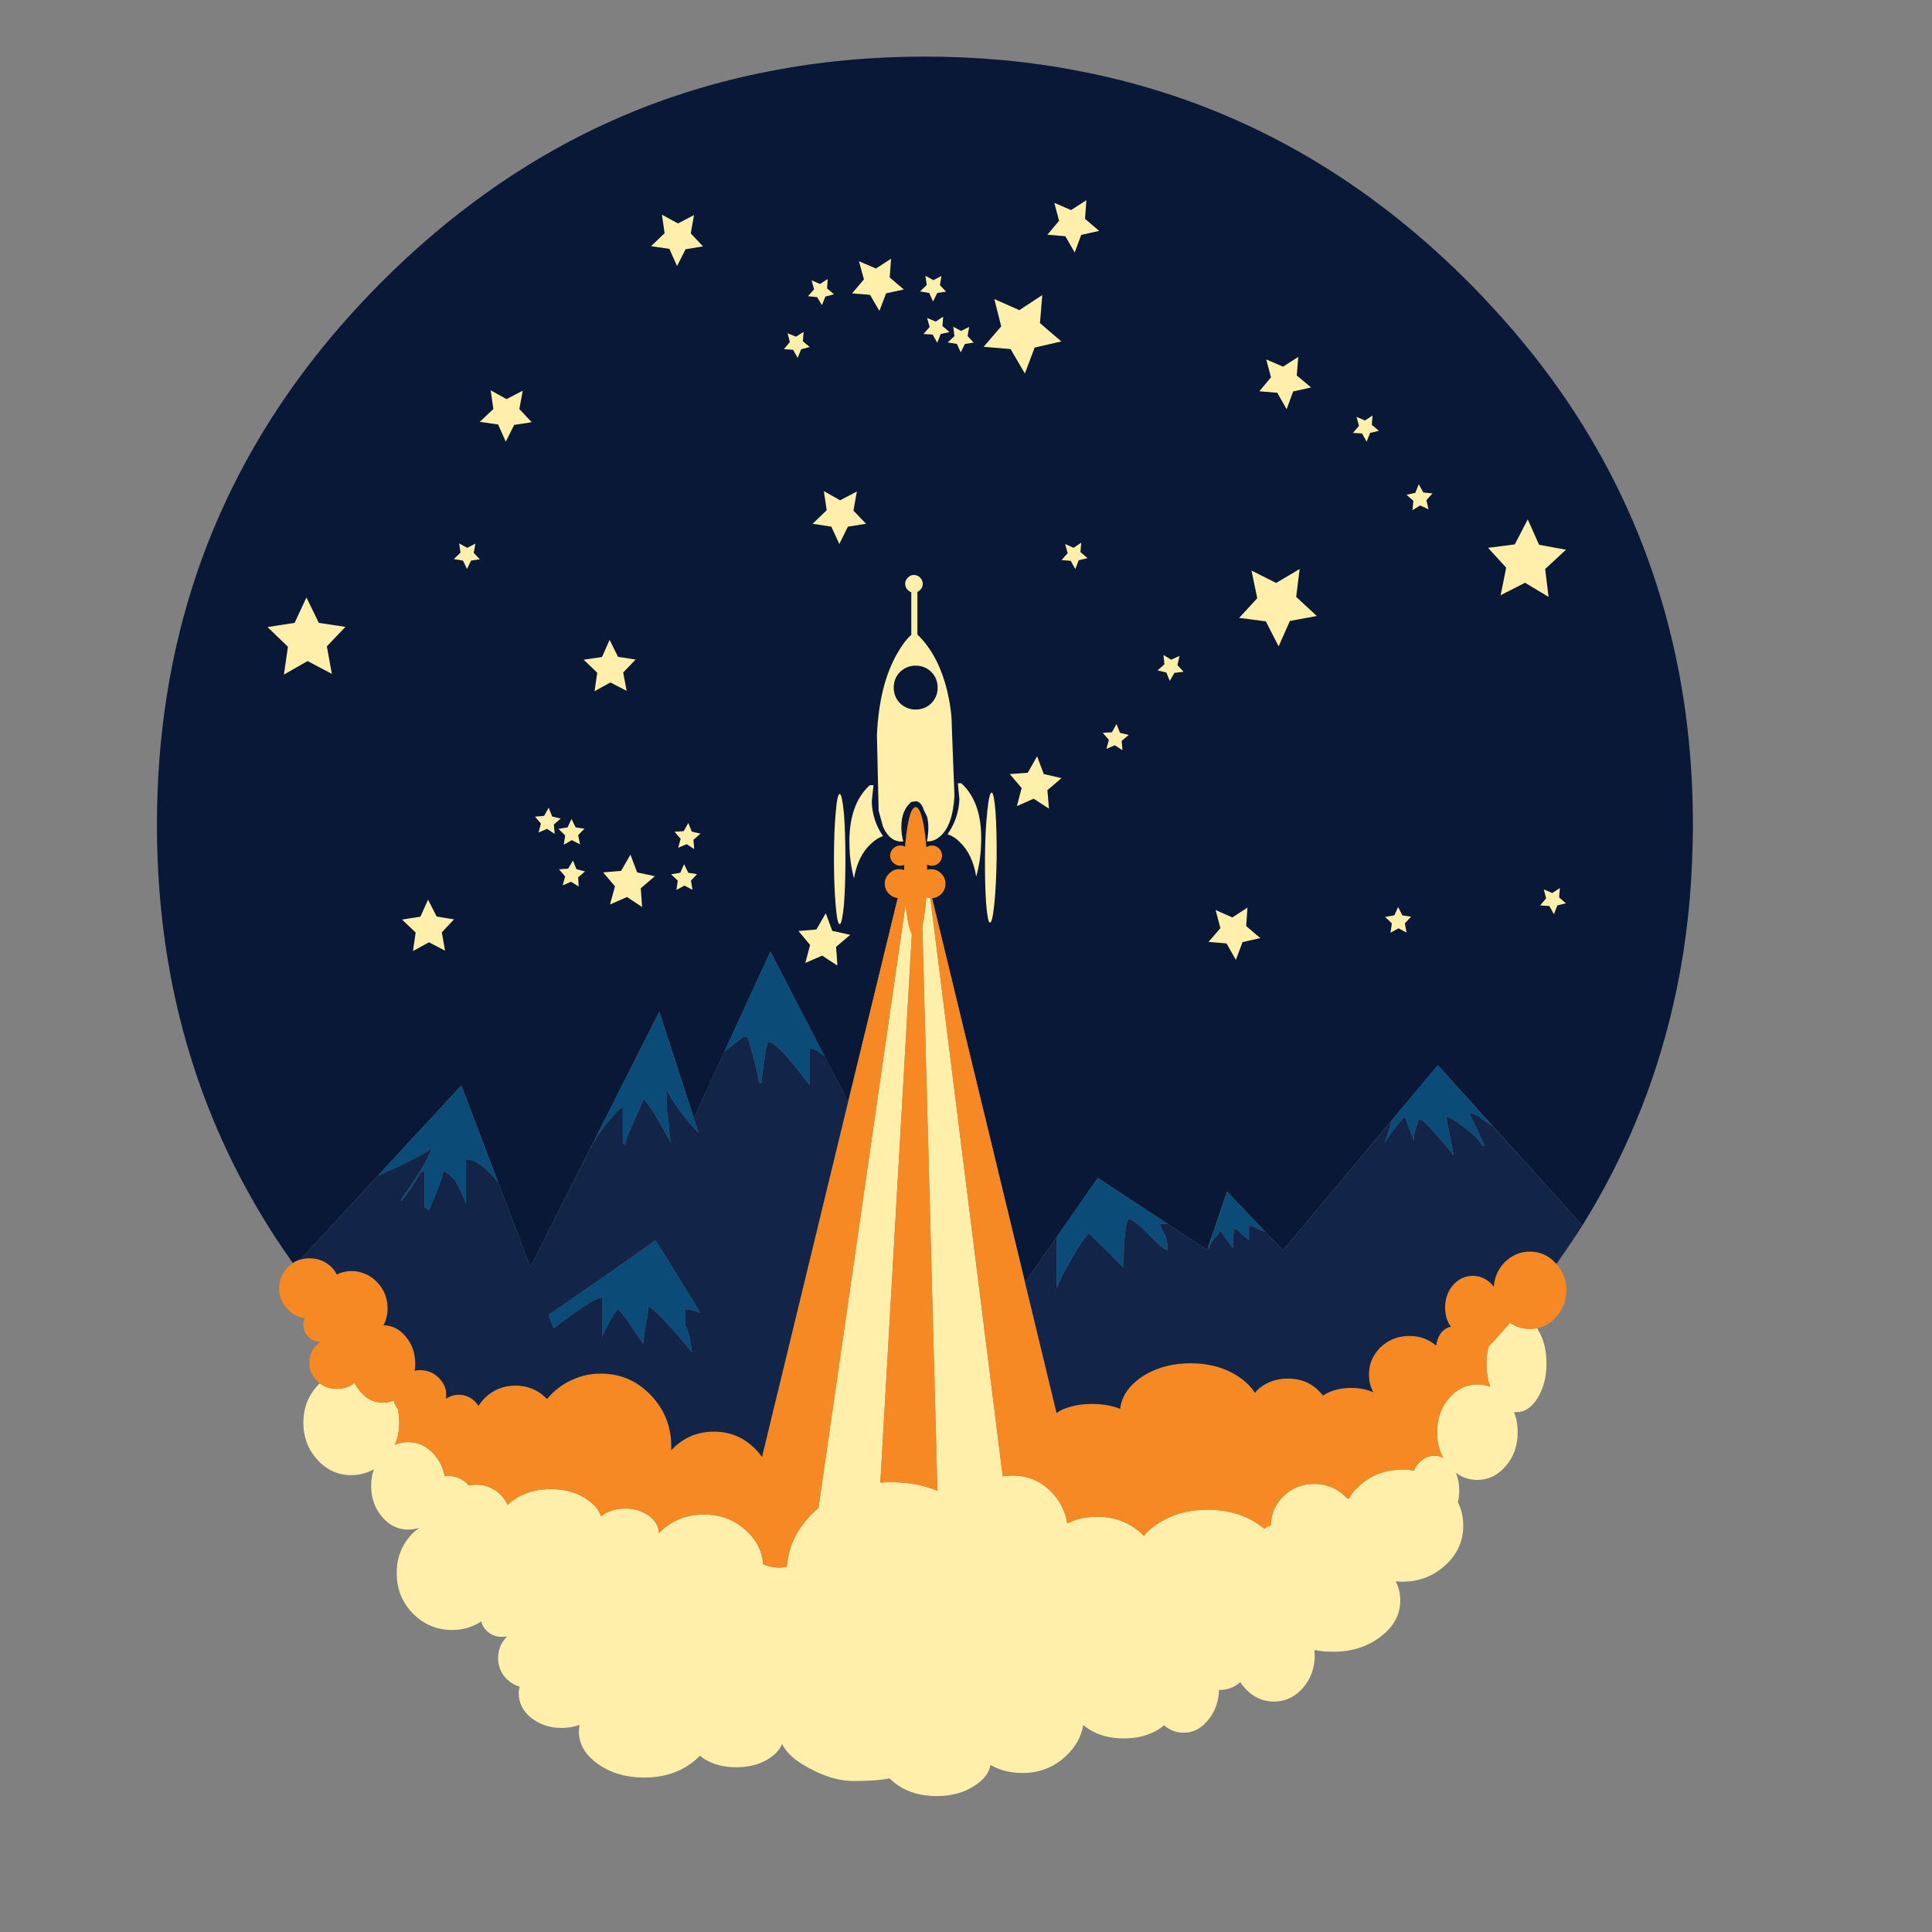 <?xml version="1.0" encoding="utf-8"?>
<!-- Generator: Adobe Illustrator 16.0.0, SVG Export Plug-In . SVG Version: 6.00 Build 0)  -->
<!DOCTYPE svg PUBLIC "-//W3C//DTD SVG 1.1//EN" "http://www.w3.org/Graphics/SVG/1.1/DTD/svg11.dtd">
<svg version="1.1" id="Layer_1" xmlns="http://www.w3.org/2000/svg" xmlns:xlink="http://www.w3.org/1999/xlink" x="0px" y="0px"
	 width="300px" height="300px" viewBox="0 0 300 300" enable-background="new 0 0 300 300" xml:space="preserve">
<rect x="0" y="0" width="300" height="300" fill="#808080" stroke="none"/>
<g>
	<path fill-rule="evenodd" clip-rule="evenodd" fill="#091837" d="M230.739,46.617c0.297,0.316,0.594,0.642,0.891,0.978
		c2.154,2.313,4.189,4.674,6.106,7.085c0.178,0.217,0.356,0.436,0.533,0.652c7.195,9.151,12.808,18.954,16.84,29.41
		c2.075,5.375,3.735,10.919,4.979,16.631c1.858,8.518,2.786,17.412,2.786,26.682c0,1.817-0.039,3.626-0.117,5.425
		c-0.295,7.946-1.304,15.585-3.024,22.918c-2.807,12.074-7.479,23.372-14.022,33.886l-22.442-24.873l-24.043,28.728l-8.687-9.104
		l-3.082,9.043L170.469,182.9l-11.294,16.246l-15.002-61.99l-1.424-10.138v-0.061l-1.095,6.405l-2.254,6.106l-7.708,31.603
		l-12.067-23.302l-11.888,25.853l-5.364-16.516L82.36,196.744l-10.732-28.191l-24.992,27.036c-0.415,0.119-0.801,0.296-1.156,0.533
		c-2.491-3.478-4.754-7.057-6.79-10.731c-9.546-17.135-14.319-36.248-14.319-57.336c0-14.033,2.115-27.196,6.345-39.489
		c5.396-15.633,14.21-29.844,26.445-42.63c0.691-0.731,1.403-1.463,2.135-2.194c5.197-5.198,10.633-9.813,16.305-13.846
		c13.342-9.507,28.006-15.792,43.996-18.855c7.708-1.502,15.711-2.254,24.012-2.254c8.322,0,16.326,0.752,24.015,2.254
		c22.807,4.389,42.918,15.288,60.329,32.701C228.901,44.689,229.831,45.647,230.739,46.617z"/>
	<path fill-rule="evenodd" clip-rule="evenodd" fill="#FFEFAB" d="M238.982,84.593l4.179,0.771l-3.23,2.994l0.533,4.329
		l-3.646-2.195l-3.798,1.928l0.861-4.269l-2.815-3.084l4.15-0.533l2.015-3.883L238.982,84.593z M213.012,65.975l1.097,0.919
		l-1.364,0.327l-0.533,1.363l-0.711-1.275l-1.425-0.088l0.949-1.096l-0.386-1.395l1.306,0.563l1.186-0.771L213.012,65.975z
		 M218.407,76.826l1.363-0.296l0.534-1.334l0.712,1.275l1.422,0.148l-0.947,1.038l0.323,1.422l-1.304-0.592l-1.185,0.741
		l0.148-1.453L218.407,76.826z M203.583,60.164l-2.787,0.624l-1.008,2.757l-1.451-2.552l-2.788-0.236l1.81-2.164l-0.741-2.786
		l2.608,1.127l2.373-1.513l-0.239,2.877L203.583,60.164z M204.472,95.651l-4.178,0.771l-1.75,3.944l-1.986-3.885l-4.15-0.534
		l2.817-3.053l-0.892-4.299l3.824,1.927l3.648-2.165l-0.534,4.329L204.472,95.651z M217.755,142.138l1.363,0.206l-0.979,1.038
		l0.268,1.423l-1.245-0.652l-1.245,0.682l0.207-1.453l-1.037-1.007l1.422-0.237l0.594-1.306L217.755,142.138z M188.762,141.306
		l2.608,1.156l2.342-1.541l-0.207,2.875l2.194,1.868l-2.757,0.623l-1.038,2.756l-1.453-2.549l-2.787-0.236l1.837-2.135
		L188.762,141.306z M242.213,137.898l-0.118,1.452l1.066,0.919l-1.332,0.325l-0.535,1.365l-0.712-1.275l-1.424-0.09l0.919-1.097
		l-0.354-1.392l1.304,0.563L242.213,137.898z M106.462,38.701l-1.334,2.608l-1.186-2.667l-2.845-0.415l2.104-2.017l-0.416-2.875
		l2.492,1.363l2.489-1.304l-0.503,2.846l1.897,2.016L106.462,38.701z M240.138,211.716c0,2.078-0.456,3.854-1.363,5.337
		c-0.909,1.481-2.005,2.224-3.292,2.224c-0.138,0-0.266,0-0.384,0c0.374,0.928,0.563,1.967,0.563,3.114
		c0,2.074-0.612,3.823-1.839,5.247c-1.226,1.44-2.698,2.164-4.418,2.164c-1.245,0-2.36-0.375-3.351-1.127
		c0.356,0.81,0.534,1.729,0.534,2.755c0,0.654-0.067,1.266-0.208,1.84c0.555,1.087,0.831,2.294,0.831,3.617
		c0,2.43-0.929,4.486-2.787,6.165c-1.838,1.7-4.062,2.552-6.67,2.552c-0.356,0-0.703-0.02-1.037-0.061
		c0.475,0.908,0.712,1.907,0.712,2.994c0,2.192-1.019,4.063-3.055,5.603c-2.015,1.562-4.467,2.343-7.352,2.343
		c-1.028,0-1.998-0.088-2.906-0.268c0.02,0.258,0.031,0.535,0.031,0.831c0,1.978-0.614,3.667-1.84,5.069
		c-1.245,1.402-2.747,2.104-4.506,2.104c-1.76,0-3.261-0.702-4.507-2.104c-0.277-0.317-0.514-0.621-0.712-0.919
		c-0.908,0.812-1.976,1.217-3.201,1.217c-0.039,0-0.069,0-0.088,0c-0.062,1.777-0.604,3.308-1.631,4.594
		c-1.068,1.364-2.354,2.046-3.854,2.046c-1.147,0-2.166-0.387-3.056-1.157c-0.197,0.178-0.442,0.366-0.739,0.563
		c-1.523,0.989-3.361,1.483-5.515,1.483c-2.135,0-3.964-0.494-5.484-1.483c-0.297-0.197-0.564-0.394-0.801-0.591
		c-0.316,1.838-1.225,3.446-2.729,4.832c-1.854,1.738-4.099,2.608-6.728,2.608c-1.857,0-3.508-0.415-4.951-1.246
		c-0.236,1.227-1.037,2.283-2.402,3.172c-1.64,1.107-3.627,1.66-5.958,1.66c-2.352,0-4.348-0.553-5.989-1.66
		c-0.513-0.354-0.958-0.721-1.334-1.096c-1.225,0.277-3.082,0.414-5.573,0.414c-2.471,0-5.128-0.868-7.975-2.607
		c-1.521-0.948-2.569-1.997-3.142-3.145c-0.316,0.831-0.97,1.571-1.957,2.224c-1.404,0.929-3.114,1.395-5.129,1.395
		c-1.996,0-3.717-0.466-5.158-1.395c-0.179-0.138-0.347-0.276-0.505-0.415c-0.435,0.476-0.938,0.908-1.511,1.305
		c-1.977,1.403-4.359,2.104-7.145,2.104c-2.807,0-5.198-0.701-7.175-2.104c-1.976-1.403-2.965-3.094-2.965-5.069
		c0-0.335,0.04-0.672,0.119-1.008c-0.869,0.316-1.798,0.476-2.787,0.476c-1.837,0-3.418-0.525-4.743-1.572
		c-1.285-1.05-1.927-2.313-1.927-3.794c0-0.357,0.051-0.703,0.148-1.038c-0.75-0.219-1.433-0.624-2.044-1.215
		c-0.87-0.89-1.306-1.968-1.306-3.233s0.436-2.35,1.306-3.26c0.059-0.039,0.107-0.07,0.147-0.088
		c-0.258,0.037-0.533,0.059-0.831,0.059c-0.928,0-1.708-0.298-2.342-0.889c-0.473-0.437-0.771-0.94-0.89-1.515
		c-1.343,0.891-2.855,1.335-4.535,1.335c-2.372,0-4.407-0.86-6.108-2.578c-1.659-1.721-2.489-3.796-2.489-6.228
		c0-0.433,0.02-0.85,0.059-1.245c0.236-1.916,1.047-3.574,2.43-4.98c0.317-0.295,0.644-0.571,0.979-0.828
		c-0.534,0.177-1.097,0.267-1.69,0.267c-1.6,0-2.954-0.662-4.062-1.987c-1.126-1.324-1.69-2.925-1.69-4.803
		c0-0.928,0.149-1.788,0.446-2.579c-0.495,0.276-0.999,0.484-1.513,0.622c-0.653,0.198-1.324,0.297-2.016,0.297
		c-2.056,0-3.805-0.789-5.247-2.37c-1.464-1.602-2.195-3.53-2.195-5.782c0-2.233,0.731-4.15,2.195-5.753
		c0.117-0.117,0.237-0.235,0.354-0.354c0.752,0.572,1.631,0.857,2.639,0.857c1.086,0,2.006-0.315,2.757-0.948
		c0.237,0.496,0.524,0.94,0.859,1.334c0.22,0.236,0.436,0.467,0.653,0.683c0.83,0.713,1.799,1.068,2.906,1.068
		c0.593,0,1.155-0.108,1.689-0.326c0.099,0.494,0.308,0.938,0.624,1.333c0.138,0.673,0.207,1.376,0.207,2.105
		c0,1.246-0.227,2.393-0.681,3.439c0.652-0.277,1.343-0.415,2.074-0.415c1.601,0,2.965,0.662,4.091,1.984
		c0.811,0.949,1.333,2.047,1.571,3.292c0.158-0.021,0.336-0.03,0.534-0.03c1.186,0,2.193,0.425,3.025,1.275
		c0.077,0.078,0.137,0.14,0.176,0.179c0.376-0.061,0.761-0.091,1.158-0.091c1.48,0,2.746,0.523,3.793,1.572
		c0.476,0.475,0.841,0.998,1.098,1.571c0.296-0.317,0.643-0.604,1.038-0.858c1.087-0.713,2.293-1.187,3.617-1.425
		c0.316-0.06,0.632-0.1,0.948-0.118c0.337-0.04,0.702-0.059,1.096-0.059c2.195,0,4.073,0.533,5.634,1.602
		c1.107,0.751,1.828,1.618,2.165,2.607c0.019-0.021,0.049-0.039,0.088-0.059c1.008-0.751,2.234-1.128,3.675-1.128
		c0.575,0,1.117,0.061,1.631,0.178c0.75,0.199,1.434,0.516,2.046,0.95c1.007,0.749,1.521,1.65,1.542,2.696
		c0.139-0.158,0.287-0.305,0.445-0.443c1.819-1.641,4.001-2.462,6.551-2.462s4.724,0.821,6.523,2.462
		c1.621,1.462,2.509,3.211,2.667,5.247h0.03c0.118,0.079,0.267,0.138,0.446,0.177c0.592,0.237,1.254,0.355,1.986,0.355
		c0.434,0,0.84-0.038,1.214-0.118c0.277-3.478,1.859-6.472,4.743-8.981c0.041-0.061,0.1-0.119,0.178-0.177l13.519-93.654
		c0.08,0.75,0.18,1.462,0.297,2.133c0.198,1.167,0.426,1.987,0.681,2.461l-4.892,85.146c0.572-0.042,1.166-0.062,1.779-0.062
		c2.569,0,4.931,0.446,7.085,1.335l-2.34-87.694c0.078-0.356,0.156-0.751,0.236-1.187c0.157-0.988,0.286-2.075,0.386-3.261
		c0.198,0.06,0.403,0.099,0.622,0.119l11.235,89.769c0.495-0.078,1.009-0.118,1.542-0.118c2.352,0,4.368,0.858,6.049,2.578
		c1.323,1.384,2.133,3.005,2.431,4.862c1.343-0.691,2.876-1.037,4.596-1.037c2.529,0,4.684,0.732,6.463,2.193
		c0.296,0.236,0.573,0.495,0.83,0.771c0.454-0.552,1.007-1.066,1.659-1.541c2.293-1.68,5.04-2.521,8.242-2.521
		c3.222,0,5.968,0.841,8.242,2.521c0.178,0.139,0.365,0.277,0.563,0.416c0.316-0.238,0.653-0.395,1.007-0.475
		c0.021-1.76,0.673-3.28,1.957-4.565c1.345-1.267,2.945-1.898,4.804-1.898s3.438,0.632,4.743,1.898
		c0.101,0.1,0.207,0.207,0.326,0.325c0.078,0.019,0.167,0.049,0.268,0.088c0.396-0.709,0.928-1.372,1.6-1.984
		c1.859-1.7,4.102-2.55,6.73-2.55c0.613,0,1.205,0.05,1.778,0.147c0.119-0.256,0.268-0.503,0.445-0.74
		c0.75-1.047,1.659-1.57,2.728-1.57c0.514,0,0.978,0.118,1.393,0.354c-0.633-1.166-0.948-2.501-0.948-4.001
		c0-2.057,0.603-3.805,1.808-5.249c1.247-1.442,2.729-2.164,4.447-2.164c0.712,0,1.373,0.118,1.987,0.356
		c-0.375-1.068-0.565-2.274-0.565-3.618c0-0.929,0.101-1.789,0.298-2.577c1.146-1.226,2.264-2.474,3.35-3.736
		c0.91,0.632,1.936,0.948,3.083,0.948c0.396,0,0.781-0.029,1.158-0.091c0.019,0.041,0.038,0.091,0.059,0.149
		C239.682,207.873,240.138,209.642,240.138,211.716z M126.414,44.927l-0.385-1.394l1.304,0.563l1.187-0.771l-0.09,1.454l1.068,0.918
		l-1.333,0.356l-0.534,1.333l-0.742-1.245l-1.425-0.149L126.414,44.927z M124.665,52.99l1.067,0.89l-1.333,0.356l-0.534,1.333
		l-0.711-1.245l-1.423-0.119l0.919-1.097l-0.355-1.363l1.303,0.534l1.186-0.741L124.665,52.99z M135.101,45.787l-2.787-0.238
		l1.837-2.164l-0.771-2.817l2.64,1.127l2.34-1.513l-0.206,2.906l2.193,1.867l-2.756,0.593l-1.038,2.729L135.101,45.787z
		 M145.536,45.489l-0.651,1.334l-0.593-1.334l-1.423-0.238l1.038-1.008l-0.208-1.42l1.246,0.68l1.243-0.651l-0.236,1.423l0.95,1.008
		L145.536,45.489z M145.536,53.228l-0.711-1.274l-1.424-0.089l0.95-1.097l-0.385-1.393l1.333,0.563l1.156-0.77l-0.116,1.453
		l1.097,0.948l-1.364,0.296L145.536,53.228z M150.488,50.767l-0.237,1.423l0.947,1.008l-1.363,0.208l-0.653,1.306l-0.593-1.306
		l-1.423-0.236l1.038-0.979l-0.178-1.453l1.215,0.654L150.488,50.767z M152.739,53.851l2.729-3.172l-1.068-4.24l3.885,1.72
		l3.556-2.342l-0.355,4.357l3.321,2.847l-4.15,0.948L159.144,58l-2.222-3.795L152.739,53.851z M166.881,39.205l-1.453-2.521
		l-2.786-0.236l1.81-2.164l-0.741-2.786l2.608,1.126l2.372-1.542l-0.208,2.904l2.193,1.867l-2.786,0.624L166.881,39.205z
		 M167.89,84.267l-0.118,1.453l1.097,0.949l-1.364,0.326l-0.533,1.363l-0.711-1.275l-1.424-0.117l0.948-1.069l-0.386-1.424
		l1.307,0.593L167.89,84.267z M141.891,89.277c0.394,0,0.721,0.138,0.978,0.416c0.275,0.257,0.416,0.573,0.416,0.949
		c0,0.395-0.14,0.721-0.416,0.978c-0.12,0.119-0.257,0.218-0.416,0.297v6.612c2.174,2.095,3.715,5.01,4.624,8.745
		c0.475,2.016,0.712,3.805,0.712,5.366l0.416,10.94c-0.178,3.123-0.939,5.237-2.284,6.343c-0.414,0.356-0.869,0.583-1.362,0.683
		l-0.623,0.059c0.295-1.581,0.295-2.875,0-3.883l-0.503-1.038c-0.237-0.79-0.632-1.235-1.187-1.333l-0.74,0.119
		c-1.027,0.849-1.543,2.133-1.543,3.853c0,0.83,0.1,1.592,0.298,2.282c-1.364,0.119-2.411-0.642-3.143-2.282l-0.683-2.49
		l-0.267-11.74c0.237-5.238,1.294-9.477,3.174-12.718c0.711-1.265,1.432-2.214,2.164-2.847v-6.611
		c-0.198-0.078-0.376-0.196-0.534-0.355c-0.277-0.257-0.416-0.583-0.416-0.978c0-0.376,0.139-0.692,0.416-0.949
		C141.228,89.415,141.535,89.277,141.891,89.277z M130.446,77.686l2.609-1.364l-0.534,2.966l1.957,2.044l-2.816,0.446l-1.333,2.696
		l-1.245-2.696l-2.905-0.446l2.193-2.105l-0.444-2.964L130.446,77.686z M183.158,101.847l-0.326,1.424l0.948,1.037l-1.423,0.178
		l-0.713,1.244l-0.532-1.304l-1.364-0.326l1.066-0.949l-0.147-1.453l1.187,0.741L183.158,101.847z M173.375,112.431l0.534,1.364
		l1.361,0.327l-1.095,0.918l0.118,1.453l-1.187-0.771l-1.304,0.563l0.385-1.393l-0.95-1.097l1.425-0.089L173.375,112.431z
		 M144.617,104.338c-0.672-0.652-1.483-0.979-2.431-0.979c-0.928,0-1.739,0.327-2.432,0.979c-0.652,0.672-0.977,1.483-0.977,2.43
		c0,0.95,0.324,1.76,0.977,2.433c0.693,0.651,1.504,0.978,2.432,0.978c0.948,0,1.759-0.326,2.431-0.978
		c0.652-0.672,0.979-1.483,0.979-2.433C145.596,105.821,145.27,105.01,144.617,104.338z M95.968,101.995l2.728,0.416l-1.927,2.016
		l0.533,2.846l-2.519-1.304l-2.461,1.363l0.415-2.875l-2.106-2.018l2.847-0.415l1.186-2.667L95.968,101.995z M135.368,124.409
		c0.041,1.977,0.622,3.784,1.749,5.425c-0.593,0.178-1.216,0.574-1.869,1.186c-1.364,1.244-2.242,3.033-2.636,5.365
		c-0.457-1.64-0.693-3.468-0.713-5.484c-0.041-4.052,1.019-7.047,3.173-8.983h0.563L135.368,124.409z M131.039,126.246
		c0.159,1.977,0.238,4.368,0.238,7.174c0,2.788-0.079,5.169-0.238,7.146c-0.198,1.957-0.414,2.936-0.651,2.936
		c-0.259,0-0.464-0.979-0.624-2.936c-0.177-1.976-0.267-4.358-0.267-7.146c0-2.825,0.089-5.217,0.267-7.174
		c0.159-1.977,0.365-2.965,0.624-2.965C130.625,123.281,130.841,124.269,131.039,126.246z M98.932,135.466l2.757,0.593l-2.193,1.868
		l0.208,2.905l-2.343-1.542l-2.639,1.156l0.772-2.817l-1.838-2.163l2.787-0.237l1.452-2.52L98.932,135.466z M107.411,129.123
		l1.363,0.325l-1.097,0.95l0.12,1.452l-1.157-0.77l-1.333,0.563l0.385-1.394l-0.948-1.097l1.422-0.089l0.71-1.275L107.411,129.123z
		 M126.771,144.331l1.452-2.52l1.008,2.727l2.787,0.622l-2.193,1.868l0.207,2.906l-2.371-1.542l-2.608,1.127l0.741-2.786
		l-1.81-2.165L126.771,144.331z M105.632,135.525l0.593-1.333l0.651,1.333l1.363,0.209l-0.946,1.007l0.236,1.424l-1.246-0.652
		l-1.245,0.682l0.208-1.453l-1.038-0.978L105.632,135.525z M71.302,84.385l1.245,0.682l1.275-0.652l-0.267,1.424l0.949,1.008
		l-1.364,0.207l-0.623,1.304l-0.622-1.304l-1.424-0.237l1.038-1.008L71.302,84.385z M80.641,63.515l1.927,2.045l-2.727,0.415
		l-1.304,2.608l-1.187-2.667l-2.846-0.415l2.104-1.987l-0.415-2.905l2.462,1.363l2.519-1.305L80.641,63.515z M147.138,129.538
		c1.146-1.641,1.758-3.449,1.837-5.427l-0.237-2.491h0.532c2.154,1.978,3.184,4.981,3.084,9.014
		c-0.04,2.036-0.297,3.863-0.771,5.484c-0.377-2.333-1.235-4.13-2.58-5.396c-0.396-0.395-0.83-0.71-1.303-0.948L147.138,129.538z
		 M153.304,126.009c0.198-1.977,0.425-2.956,0.682-2.935c0.236,0,0.436,0.987,0.593,2.964c0.139,1.958,0.198,4.328,0.178,7.115
		c-0.039,2.788-0.157,5.169-0.355,7.145c-0.197,1.996-0.426,2.985-0.683,2.964c-0.236,0-0.434-0.987-0.593-2.964
		c-0.137-1.976-0.197-4.357-0.178-7.145C152.968,130.367,153.086,127.985,153.304,126.009z M159.588,119.991l1.453-2.549
		l1.038,2.758l2.757,0.622l-2.194,1.868l0.238,2.875l-2.371-1.542l-2.61,1.156l0.742-2.816l-1.839-2.163L159.588,119.991z
		 M53.633,97.341l-2.877,3.025l0.772,4.269l-3.765-1.987l-3.677,2.105l0.624-4.329l-3.173-3.054l4.209-0.651l1.838-3.944
		l1.927,3.944L53.633,97.341z M86.006,128.026l0.118,1.452l-1.186-0.771l-1.304,0.565l0.354-1.395l-0.918-1.067l1.424-0.118
		l0.71-1.275l0.534,1.364l1.334,0.326L86.006,128.026z M90.75,128.678l-0.977,1.007l0.296,1.423l-1.275-0.652l-1.245,0.711
		l0.207-1.453l-1.037-1.008l1.423-0.236l0.593-1.304l0.651,1.304L90.75,128.678z M88.23,134.874l0.741-1.247l0.534,1.335
		l1.334,0.354l-1.066,0.92l0.087,1.422l-1.184-0.741l-1.306,0.563l0.385-1.392l-0.948-1.097L88.23,134.874z M67.803,142.314
		l2.699,0.445l-1.897,2.017l0.503,2.846l-2.491-1.305l-2.49,1.363l0.415-2.875l-2.105-2.017l2.846-0.445l1.187-2.638L67.803,142.314
		z"/>
	<path fill-rule="evenodd" clip-rule="evenodd" fill="#F68924" d="M241.678,196.271c1.028,1.127,1.545,2.49,1.545,4.093
		c0,1.659-0.565,3.072-1.691,4.238c-0.81,0.89-1.75,1.442-2.815,1.658c-0.377,0.062-0.763,0.091-1.158,0.091
		c-1.147,0-2.173-0.316-3.083-0.948c-1.086,1.263-2.203,2.511-3.35,3.736c-0.197,0.788-0.298,1.648-0.298,2.577
		c0,1.344,0.19,2.55,0.565,3.618c-0.614-0.238-1.275-0.356-1.987-0.356c-1.719,0-3.2,0.722-4.447,2.164
		c-1.205,1.444-1.808,3.192-1.808,5.249c0,1.5,0.315,2.835,0.948,4.001c-0.415-0.236-0.879-0.354-1.393-0.354
		c-1.068,0-1.978,0.523-2.728,1.57c-0.178,0.237-0.326,0.484-0.445,0.74c-0.573-0.098-1.165-0.147-1.778-0.147
		c-2.629,0-4.871,0.85-6.73,2.55c-0.672,0.612-1.204,1.275-1.6,1.984c-0.101-0.039-0.189-0.069-0.268-0.088
		c-0.119-0.118-0.226-0.226-0.326-0.325c-1.305-1.267-2.885-1.898-4.743-1.898s-3.459,0.632-4.804,1.898
		c-1.284,1.285-1.936,2.806-1.957,4.565c-0.354,0.08-0.69,0.236-1.007,0.475c-0.197-0.139-0.385-0.277-0.563-0.416
		c-2.274-1.68-5.021-2.521-8.242-2.521c-3.202,0-5.949,0.841-8.242,2.521c-0.652,0.475-1.205,0.989-1.659,1.541
		c-0.257-0.275-0.534-0.534-0.83-0.771c-1.779-1.461-3.934-2.193-6.463-2.193c-1.72,0-3.253,0.346-4.596,1.037
		c-0.298-1.857-1.107-3.479-2.431-4.862c-1.681-1.72-3.697-2.578-6.049-2.578c-0.533,0-1.047,0.04-1.542,0.118l-11.235-89.769
		c-0.218-0.02-0.424-0.06-0.622-0.119c-0.1,1.186-0.229,2.273-0.386,3.261c-0.081,0.436-0.159,0.831-0.236,1.187l2.34,87.694
		c-2.154-0.889-4.516-1.335-7.085-1.335c-0.613,0-1.207,0.02-1.779,0.062l4.892-85.146c-0.255-0.474-0.483-1.295-0.681-2.461
		c-0.118-0.671-0.218-1.383-0.297-2.133l-13.519,93.654c-0.078,0.058-0.137,0.116-0.178,0.177c-2.884,2.51-4.466,5.504-4.743,8.981
		c-0.375,0.08-0.78,0.118-1.214,0.118c-0.732,0-1.394-0.118-1.986-0.355c-0.179-0.039-0.328-0.098-0.446-0.177h-0.03
		c-0.157-2.036-1.046-3.785-2.667-5.247c-1.8-1.641-3.974-2.462-6.523-2.462s-4.732,0.821-6.551,2.462
		c-0.158,0.139-0.306,0.285-0.445,0.443c-0.02-1.046-0.534-1.947-1.542-2.696c-0.612-0.435-1.295-0.751-2.046-0.95
		c-0.515-0.117-1.056-0.178-1.631-0.178c-1.441,0-2.667,0.377-3.675,1.128c-0.04,0.02-0.07,0.037-0.088,0.059
		c-0.336-0.989-1.058-1.856-2.165-2.607c-1.561-1.068-3.438-1.602-5.634-1.602c-0.395,0-0.759,0.019-1.096,0.059
		c-0.316,0.019-0.632,0.059-0.948,0.118c-1.324,0.238-2.53,0.712-3.617,1.425c-0.395,0.255-0.741,0.541-1.038,0.858
		c-0.257-0.573-0.622-1.097-1.098-1.571c-1.047-1.049-2.313-1.572-3.793-1.572c-0.397,0-0.782,0.03-1.158,0.091
		c-0.039-0.039-0.099-0.101-0.176-0.179c-0.832-0.851-1.839-1.275-3.025-1.275c-0.198,0-0.376,0.01-0.534,0.03
		c-0.238-1.245-0.761-2.343-1.571-3.292c-1.126-1.322-2.49-1.984-4.091-1.984c-0.731,0-1.422,0.138-2.074,0.415
		c0.454-1.047,0.681-2.193,0.681-3.439c0-0.729-0.068-1.433-0.207-2.105c-0.316-0.396-0.525-0.839-0.624-1.333
		c-0.534,0.218-1.097,0.326-1.689,0.326c-1.107,0-2.076-0.355-2.906-1.068c-0.217-0.216-0.433-0.446-0.653-0.683
		c-0.334-0.394-0.622-0.838-0.859-1.334c-0.75,0.633-1.671,0.948-2.757,0.948c-1.008,0-1.887-0.285-2.639-0.857
		c-0.139-0.101-0.266-0.206-0.385-0.326c-0.829-0.791-1.244-1.749-1.244-2.877c0-1.105,0.415-2.056,1.244-2.847
		c0.158-0.157,0.336-0.298,0.534-0.413c-0.039,0-0.098,0-0.177,0c-0.691,0-1.285-0.268-1.779-0.802
		c-0.493-0.493-0.742-1.097-0.742-1.809c0-0.355,0.07-0.69,0.208-1.008c-0.987-0.176-1.848-0.632-2.579-1.363
		c-0.929-0.909-1.395-2.007-1.395-3.291s0.465-2.391,1.395-3.321c0.236-0.236,0.485-0.445,0.742-0.622
		c0.354-0.237,0.741-0.414,1.156-0.533c0.456-0.137,0.939-0.206,1.451-0.206c1.306,0,2.433,0.452,3.381,1.361
		c0.355,0.358,0.633,0.741,0.83,1.157c0.712-0.356,1.493-0.534,2.343-0.534c0.69,0,1.333,0.129,1.926,0.386
		c0.712,0.256,1.365,0.69,1.957,1.305c1.106,1.127,1.661,2.49,1.661,4.09c0,0.971-0.208,1.85-0.623,2.641
		c1.343,0.02,2.49,0.603,3.438,1.748c0.989,1.168,1.483,2.591,1.483,4.271c0,0.354-0.03,0.7-0.089,1.037
		c0.257-0.061,0.524-0.09,0.801-0.09c1.146,0,2.104,0.376,2.875,1.128c0.652,0.611,1.048,1.324,1.186,2.132
		c0.021,0.199,0.028,0.396,0.028,0.595c0,0.196-0.008,0.396-0.028,0.593c0.593-0.416,1.265-0.623,2.016-0.623
		c0.356,0,0.692,0.051,1.008,0.148c0.534,0.159,1.027,0.454,1.482,0.889c0.218,0.219,0.395,0.445,0.534,0.683
		c0.296-0.454,0.642-0.879,1.037-1.275c1.304-1.245,2.877-1.868,4.714-1.868s3.399,0.623,4.684,1.868
		c0.08,0.079,0.149,0.149,0.208,0.207c0.198-0.216,0.396-0.434,0.592-0.651c1.048-1.066,2.195-1.856,3.44-2.371
		c1.324-0.613,2.768-0.919,4.328-0.919c3.024,0,5.593,1.097,7.708,3.29c2.155,2.214,3.231,4.892,3.231,8.036
		c0,0.176,0,0.375,0,0.592c0.119-0.139,0.248-0.278,0.386-0.416c1.719-1.659,3.794-2.489,6.226-2.489c2.43,0,4.506,0.83,6.224,2.489
		c0.475,0.436,0.891,0.919,1.246,1.453l21.08-86.804c-0.496-0.041-0.938-0.248-1.335-0.624c-0.453-0.435-0.681-0.967-0.681-1.6
		c0-0.614,0.229-1.137,0.681-1.572c0.437-0.455,0.96-0.682,1.573-0.682c0.275,0,0.522,0.049,0.741,0.147
		c0-0.275,0.01-0.542,0.03-0.799c-0.198,0.078-0.405,0.117-0.623,0.117c-0.416,0-0.781-0.158-1.097-0.474
		c-0.316-0.296-0.475-0.662-0.475-1.097c0-0.436,0.159-0.801,0.475-1.096c0.316-0.317,0.681-0.475,1.097-0.475
		c0.277,0,0.521,0.059,0.741,0.177c0.098-1.166,0.227-2.223,0.385-3.172c0.336-1.976,0.76-2.965,1.274-2.965
		c0.495,0,0.919,0.989,1.275,2.965c0.157,0.989,0.286,2.075,0.386,3.26c0.257-0.176,0.543-0.265,0.858-0.265
		c0.437,0,0.811,0.157,1.127,0.475c0.297,0.295,0.446,0.661,0.446,1.096c0,0.435-0.149,0.8-0.446,1.097
		c-0.316,0.316-0.691,0.474-1.127,0.474c-0.275,0-0.521-0.059-0.74-0.177c0,0.257,0,0.524,0,0.8
		c0.197-0.058,0.395-0.088,0.593-0.088c0.634,0,1.166,0.227,1.6,0.682c0.437,0.435,0.654,0.958,0.654,1.572
		c0,0.633-0.218,1.165-0.654,1.6c-0.396,0.396-0.87,0.613-1.422,0.653l19.329,79.957c0.179-0.121,0.366-0.249,0.564-0.388
		c1.382-0.691,3.043-1.037,4.979-1.037c1.641,0,3.083,0.256,4.329,0.771c0.197-1.837,1.245-3.449,3.143-4.831
		c1.266-0.871,2.688-1.492,4.269-1.868c1.088-0.256,2.253-0.387,3.5-0.387c3.024,0,5.603,0.752,7.735,2.255
		c0.989,0.711,1.749,1.491,2.284,2.34c0.197-0.273,0.435-0.521,0.712-0.74c1.224-0.986,2.688-1.48,4.388-1.48
		c1.72,0,3.171,0.494,4.357,1.48c0.435,0.375,0.8,0.761,1.096,1.157c1.207-0.791,2.668-1.186,4.39-1.186
		c1.284,0,2.432,0.228,3.438,0.681c-0.456-0.829-0.682-1.748-0.682-2.758c0-1.481,0.483-2.765,1.451-3.852
		c0.101-0.159,0.219-0.288,0.356-0.388c1.245-1.165,2.738-1.749,4.477-1.749c1.6,0,2.984,0.493,4.149,1.483
		c0.101-0.73,0.348-1.373,0.742-1.928c0.436-0.553,0.947-0.879,1.543-0.979c-0.596-0.849-0.891-1.848-0.891-2.994
		c0-1.363,0.416-2.529,1.244-3.497c0.852-0.948,1.868-1.423,3.055-1.423c1.186,0,2.205,0.475,3.054,1.423
		c0.06,0.059,0.128,0.149,0.207,0.267c0.1-1.443,0.634-2.679,1.602-3.705c1.125-1.167,2.461-1.749,4.001-1.749
		c1.543,0,2.866,0.582,3.974,1.749C241.571,196.132,241.62,196.192,241.678,196.271z"/>
	<path fill-rule="evenodd" clip-rule="evenodd" fill="#0B4B77" d="M169.076,191.5c-0.613,0.611-1.533,1.975-2.758,4.089
		c-1.187,2.076-1.937,3.567-2.254,4.477v-7.501c0.02-0.197,0.061-0.404,0.12-0.623l6.284-9.041l10.88,7.146h-1.156
		c0,0.355,0.208,0.879,0.622,1.569c0.377,0.672,0.524,1.582,0.446,2.729c0-0.139-0.049-0.249-0.148-0.328l-0.208-0.028
		c-0.356-0.139-1.295-0.988-2.815-2.55c-1.404-1.443-2.372-2.145-2.906-2.105c-0.475,0.99-0.711,3.497-0.711,7.531L169.076,191.5z
		 M85.236,204.364c0-0.098,0.019-0.188,0.058-0.267c9.073-6.245,14.567-10.091,16.484-11.533c0.811,1.246,3.143,5.012,6.997,11.295
		c-1.027-0.374-1.807-0.563-2.341-0.563v2.491c0.375,0.789,0.622,1.592,0.741,2.398c0.079,0.397,0.177,1.001,0.296,1.812
		c-0.889-1.088-1.927-2.303-3.113-3.647c-1.878-2.114-3.102-3.262-3.677-3.439c0,0.554-0.127,1.492-0.385,2.816
		c-0.238,1.205-0.365,2.243-0.385,3.113v-0.178c-0.177-0.2-0.76-1.027-1.75-2.491c-0.949-1.442-1.679-2.4-2.193-2.875
		c-0.574,0.572-1.403,1.995-2.49,4.269v-6.076c-0.593,0-2.056,0.821-4.388,2.459c-1.245,0.89-2.282,1.67-3.113,2.343L85.236,204.364
		z M77.35,183.611c-1.897-2.391-3.558-3.587-4.981-3.587v6.817c-0.493-1.125-0.889-1.995-1.185-2.608
		c-0.533-1.146-1.324-1.946-2.373-2.401c0,0.594-0.335,1.682-1.008,3.264c-0.711,1.679-1.097,2.616-1.155,2.816
		c-0.119,0-0.239-0.061-0.356-0.182c-0.12-0.116-0.237-0.176-0.356-0.176v-5.723l-0.712,0.357c-0.631,1.245-1.591,2.678-2.875,4.298
		v-0.354c2.806-3.895,4.358-6.522,4.656-7.888l-0.356,0.358c-1.483,0.986-4.142,2.312-7.977,3.971l12.956-14.021l5.75,15.09
		L77.35,183.611z M96.709,172.108h-0.385c-1.976,2.076-3.429,3.953-4.359,5.633l10.408-20.635l6.135,18.855
		c-2.333-2.468-3.982-4.712-4.951-6.729v3.231c0.159,0.572,0.297,1.828,0.414,3.764c0.041,0.496,0.14,0.938,0.297,1.336
		c-0.375-0.613-0.878-1.492-1.511-2.638c-1.226-2.233-2.175-3.657-2.846-4.271c0,0.178-0.415,1.166-1.245,2.966
		c-0.909,1.937-1.454,3.358-1.631,4.269c0-0.139-0.059-0.247-0.178-0.326l-0.148-0.029V172.108z M115.357,161.02
		c-0.178,0.18-1.147,0.95-2.906,2.314l7.173-15.564l8.479,16.306c-1.028-0.852-1.808-1.275-2.342-1.275v5.723
		c-1.047-1.324-1.977-2.491-2.786-3.5c-1.582-1.937-2.807-3.032-3.677-3.289c-0.198,0.334-0.424,1.442-0.681,3.32
		c-0.257,1.679-0.385,2.717-0.385,3.112h-0.385c0-0.375-0.218-1.434-0.652-3.172c-0.416-1.66-0.791-2.985-1.127-3.975H115.357z
		 M191.458,193.811c-0.059-0.041-0.712-0.929-1.957-2.67c-0.078,0.159-0.393,0.564-0.948,1.217
		c-0.537,0.673-0.814,1.261-0.831,1.764v-0.133c-0.039-0.139-0.019-0.406,0.061-0.801l2.757-8.153l6.049,6.314
		c-1.562-0.631-2.441-1.009-2.639-1.127v2.343c-0.218-0.176-0.575-0.474-1.068-0.889c-0.493-0.474-0.849-0.781-1.066-0.918
		c0,0.115-0.059,0.177-0.178,0.177C191.519,191.507,191.458,192.465,191.458,193.811z M224.604,173.414v0.178
		c0.731,3.754,1.097,5.672,1.097,5.752c-0.119,0-0.178-0.069-0.178-0.21c-0.909-1.085-1.739-2.055-2.491-2.905
		c-1.423-1.679-2.321-2.499-2.698-2.46c0,0.08-0.128,0.455-0.385,1.128c-0.276,0.809-0.415,1.571-0.415,2.281l-0.178-0.531
		c-0.791-2.097-1.205-3.173-1.246-3.232c0,0.119-0.058,0.178-0.178,0.178c-0.413,0.414-0.976,1.095-1.688,2.046
		c-0.771,1.046-1.166,1.68-1.187,1.897v-0.179c0.237-0.673,0.456-1.335,0.651-1.985c0.121-0.475,0.229-0.911,0.326-1.307
		l7.234-8.654l8.597,9.543c-0.354-0.236-0.81-0.54-1.363-0.917c-1.185-0.87-1.957-1.256-2.313-1.156v0.178
		c0.179,0.159,0.949,1.769,2.313,4.833h-0.354c-0.354-0.73-1.286-1.67-2.786-2.816C225.937,173.967,225.019,173.414,224.604,173.414
		z"/>
	<path fill-rule="evenodd" clip-rule="evenodd" fill="#132449" d="M224.604,173.414c0.415,0,1.333,0.553,2.758,1.66
		c1.5,1.146,2.432,2.086,2.786,2.816h0.354c-1.363-3.064-2.134-4.674-2.313-4.833v-0.178c0.355-0.1,1.128,0.286,2.313,1.156
		c0.554,0.377,1.009,0.681,1.363,0.917l13.846,15.33c-0.257,0.396-0.514,0.8-0.77,1.217c-1.068,1.618-2.156,3.21-3.264,4.771
		c-0.058-0.078-0.106-0.139-0.146-0.177c-1.107-1.167-2.431-1.749-3.974-1.749c-1.54,0-2.876,0.582-4.001,1.749
		c-0.968,1.026-1.502,2.262-1.602,3.705c-0.079-0.117-0.147-0.208-0.207-0.267c-0.849-0.948-1.868-1.423-3.054-1.423
		c-1.187,0-2.203,0.475-3.055,1.423c-0.828,0.968-1.244,2.134-1.244,3.497c0,1.146,0.295,2.146,0.891,2.994
		c-0.596,0.1-1.107,0.426-1.543,0.979c-0.395,0.555-0.642,1.197-0.742,1.928c-1.165-0.99-2.55-1.483-4.149-1.483
		c-1.738,0-3.231,0.584-4.477,1.749c-0.138,0.1-0.256,0.229-0.356,0.388c-0.968,1.087-1.451,2.37-1.451,3.852
		c0,1.01,0.226,1.929,0.682,2.758c-1.007-0.453-2.154-0.681-3.438-0.681c-1.722,0-3.183,0.395-4.39,1.186
		c-0.296-0.396-0.661-0.782-1.096-1.157c-1.187-0.986-2.638-1.48-4.357-1.48c-1.7,0-3.164,0.494-4.388,1.48
		c-0.277,0.22-0.515,0.467-0.712,0.74c-0.535-0.849-1.295-1.629-2.284-2.34c-2.133-1.503-4.711-2.255-7.735-2.255
		c-1.247,0-2.412,0.131-3.5,0.387c-1.58,0.376-3.003,0.997-4.269,1.868c-1.897,1.382-2.945,2.994-3.143,4.831
		c-1.246-0.515-2.688-0.771-4.329-0.771c-1.937,0-3.598,0.346-4.979,1.037c-0.198,0.139-0.386,0.267-0.564,0.388l-4.89-20.279
		l5.01-7.205c-0.06,0.219-0.101,0.426-0.12,0.623v7.501c0.317-0.909,1.067-2.4,2.254-4.477c1.225-2.114,2.145-3.478,2.758-4.089
		l5.396,5.364c0-4.034,0.236-6.541,0.711-7.531c0.534-0.039,1.502,0.662,2.906,2.105c1.521,1.562,2.459,2.411,2.815,2.55
		l0.208,0.028c0.1,0.079,0.148,0.189,0.148,0.328c0.078-1.147-0.069-2.058-0.446-2.729c-0.414-0.69-0.622-1.214-0.622-1.569h1.156
		l6.108,4.031l0.325-0.89c-0.079,0.395-0.1,0.662-0.061,0.801v0.133c0.017-0.503,0.294-1.091,0.831-1.764
		c0.556-0.652,0.87-1.058,0.948-1.217c1.245,1.741,1.898,2.629,1.957,2.67c0-1.346,0.061-2.304,0.179-2.876
		c0.119,0,0.178-0.062,0.178-0.177c0.218,0.137,0.573,0.444,1.066,0.918c0.493,0.415,0.851,0.713,1.068,0.889v-2.343
		c0.197,0.118,1.077,0.496,2.639,1.127l2.638,2.789l16.809-20.073c-0.098,0.396-0.205,0.832-0.326,1.307
		c-0.195,0.65-0.414,1.313-0.651,1.985v0.179c0.021-0.218,0.415-0.852,1.187-1.897c0.713-0.951,1.275-1.632,1.688-2.046
		c0.12,0,0.178-0.059,0.178-0.178c0.041,0.06,0.455,1.136,1.246,3.232l0.178,0.531c0-0.71,0.139-1.473,0.415-2.281
		c0.257-0.673,0.385-1.048,0.385-1.128c0.377-0.039,1.275,0.781,2.698,2.46c0.752,0.851,1.582,1.82,2.491,2.905
		c0,0.141,0.059,0.21,0.178,0.21c0-0.08-0.365-1.998-1.097-5.752V173.414z M115.357,161.02h0.711
		c0.336,0.989,0.711,2.314,1.127,3.975c0.434,1.738,0.652,2.797,0.652,3.172h0.385c0-0.396,0.128-1.434,0.385-3.112
		c0.257-1.878,0.483-2.986,0.681-3.32c0.87,0.257,2.095,1.353,3.677,3.289c0.81,1.009,1.739,2.176,2.786,3.5V162.8
		c0.534,0,1.314,0.424,2.342,1.275l3.587,6.996l-13.371,55.172c-0.354-0.534-0.771-1.018-1.246-1.453
		c-1.718-1.659-3.794-2.489-6.224-2.489c-2.432,0-4.507,0.83-6.226,2.489c-0.138,0.138-0.267,0.277-0.386,0.416
		c0-0.217,0-0.416,0-0.592c0-3.145-1.077-5.822-3.231-8.036c-2.115-2.193-4.684-3.29-7.708-3.29c-1.561,0-3.004,0.306-4.328,0.919
		c-1.245,0.515-2.392,1.305-3.44,2.371c-0.196,0.218-0.395,0.436-0.592,0.651c-0.059-0.058-0.128-0.128-0.208-0.207
		c-1.284-1.245-2.846-1.868-4.684-1.868s-3.41,0.623-4.714,1.868c-0.396,0.396-0.741,0.821-1.037,1.275
		c-0.139-0.237-0.315-0.464-0.534-0.683c-0.456-0.435-0.949-0.729-1.482-0.889c-0.316-0.098-0.652-0.148-1.008-0.148
		c-0.75,0-1.423,0.207-2.016,0.623c0.021-0.197,0.028-0.396,0.028-0.593c0-0.198-0.008-0.396-0.028-0.595
		c-0.138-0.808-0.534-1.521-1.186-2.132c-0.771-0.752-1.729-1.128-2.875-1.128c-0.277,0-0.544,0.029-0.801,0.09
		c0.059-0.337,0.089-0.684,0.089-1.037c0-1.68-0.494-3.103-1.483-4.271c-0.947-1.146-2.094-1.729-3.438-1.748
		c0.415-0.791,0.623-1.67,0.623-2.641c0-1.6-0.555-2.963-1.661-4.09c-0.592-0.614-1.245-1.049-1.957-1.305
		c-0.592-0.257-1.236-0.386-1.926-0.386c-0.85,0-1.631,0.178-2.343,0.534c-0.197-0.416-0.475-0.799-0.83-1.157
		c-0.949-0.909-2.075-1.361-3.381-1.361c-0.512,0-0.996,0.069-1.451,0.206l12.036-13.015c3.835-1.659,6.494-2.984,7.977-3.971
		l0.356-0.358c-0.298,1.365-1.85,3.993-4.656,7.888v0.354c1.284-1.62,2.244-3.053,2.875-4.298l0.712-0.357v5.723
		c0.119,0,0.236,0.06,0.356,0.176c0.118,0.121,0.237,0.182,0.356,0.182c0.058-0.2,0.444-1.138,1.155-2.816
		c0.672-1.582,1.008-2.67,1.008-3.264c1.049,0.455,1.84,1.256,2.373,2.401c0.296,0.613,0.692,1.483,1.185,2.608v-6.817
		c1.423,0,3.084,1.196,4.981,3.587l0.029,0.031l4.982,13.102l9.604-19.003c0.93-1.68,2.383-3.557,4.359-5.633h0.385v5.427
		l0.148,0.029c0.119,0.079,0.178,0.188,0.178,0.326c0.177-0.91,0.722-2.332,1.631-4.269c0.83-1.8,1.245-2.788,1.245-2.966
		c0.671,0.613,1.62,2.037,2.846,4.271c0.633,1.146,1.137,2.024,1.511,2.638c-0.157-0.397-0.256-0.84-0.297-1.336
		c-0.117-1.936-0.255-3.191-0.414-3.764v-3.231c0.968,2.017,2.618,4.261,4.951,6.729l-0.771-2.34l4.714-10.288
		C114.21,161.97,115.179,161.199,115.357,161.02z M89.09,203.948c2.332-1.638,3.794-2.459,4.388-2.459v6.076
		c1.087-2.273,1.916-3.696,2.49-4.269c0.514,0.475,1.245,1.433,2.193,2.875c0.989,1.464,1.572,2.291,1.75,2.491v0.178
		c0.02-0.87,0.147-1.908,0.385-3.113c0.257-1.324,0.385-2.263,0.385-2.816c0.575,0.178,1.798,1.325,3.677,3.439
		c1.186,1.345,2.224,2.56,3.113,3.647c-0.119-0.811-0.217-1.414-0.296-1.812c-0.119-0.807-0.366-1.609-0.741-2.398v-2.491
		c0.534,0,1.314,0.188,2.341,0.563c-3.854-6.283-6.186-10.049-6.997-11.295c-1.917,1.442-7.411,5.288-16.484,11.533
		c-0.04,0.078-0.058,0.169-0.058,0.267l0.741,1.927C86.808,205.618,87.845,204.838,89.09,203.948z"/>
</g>
</svg>

